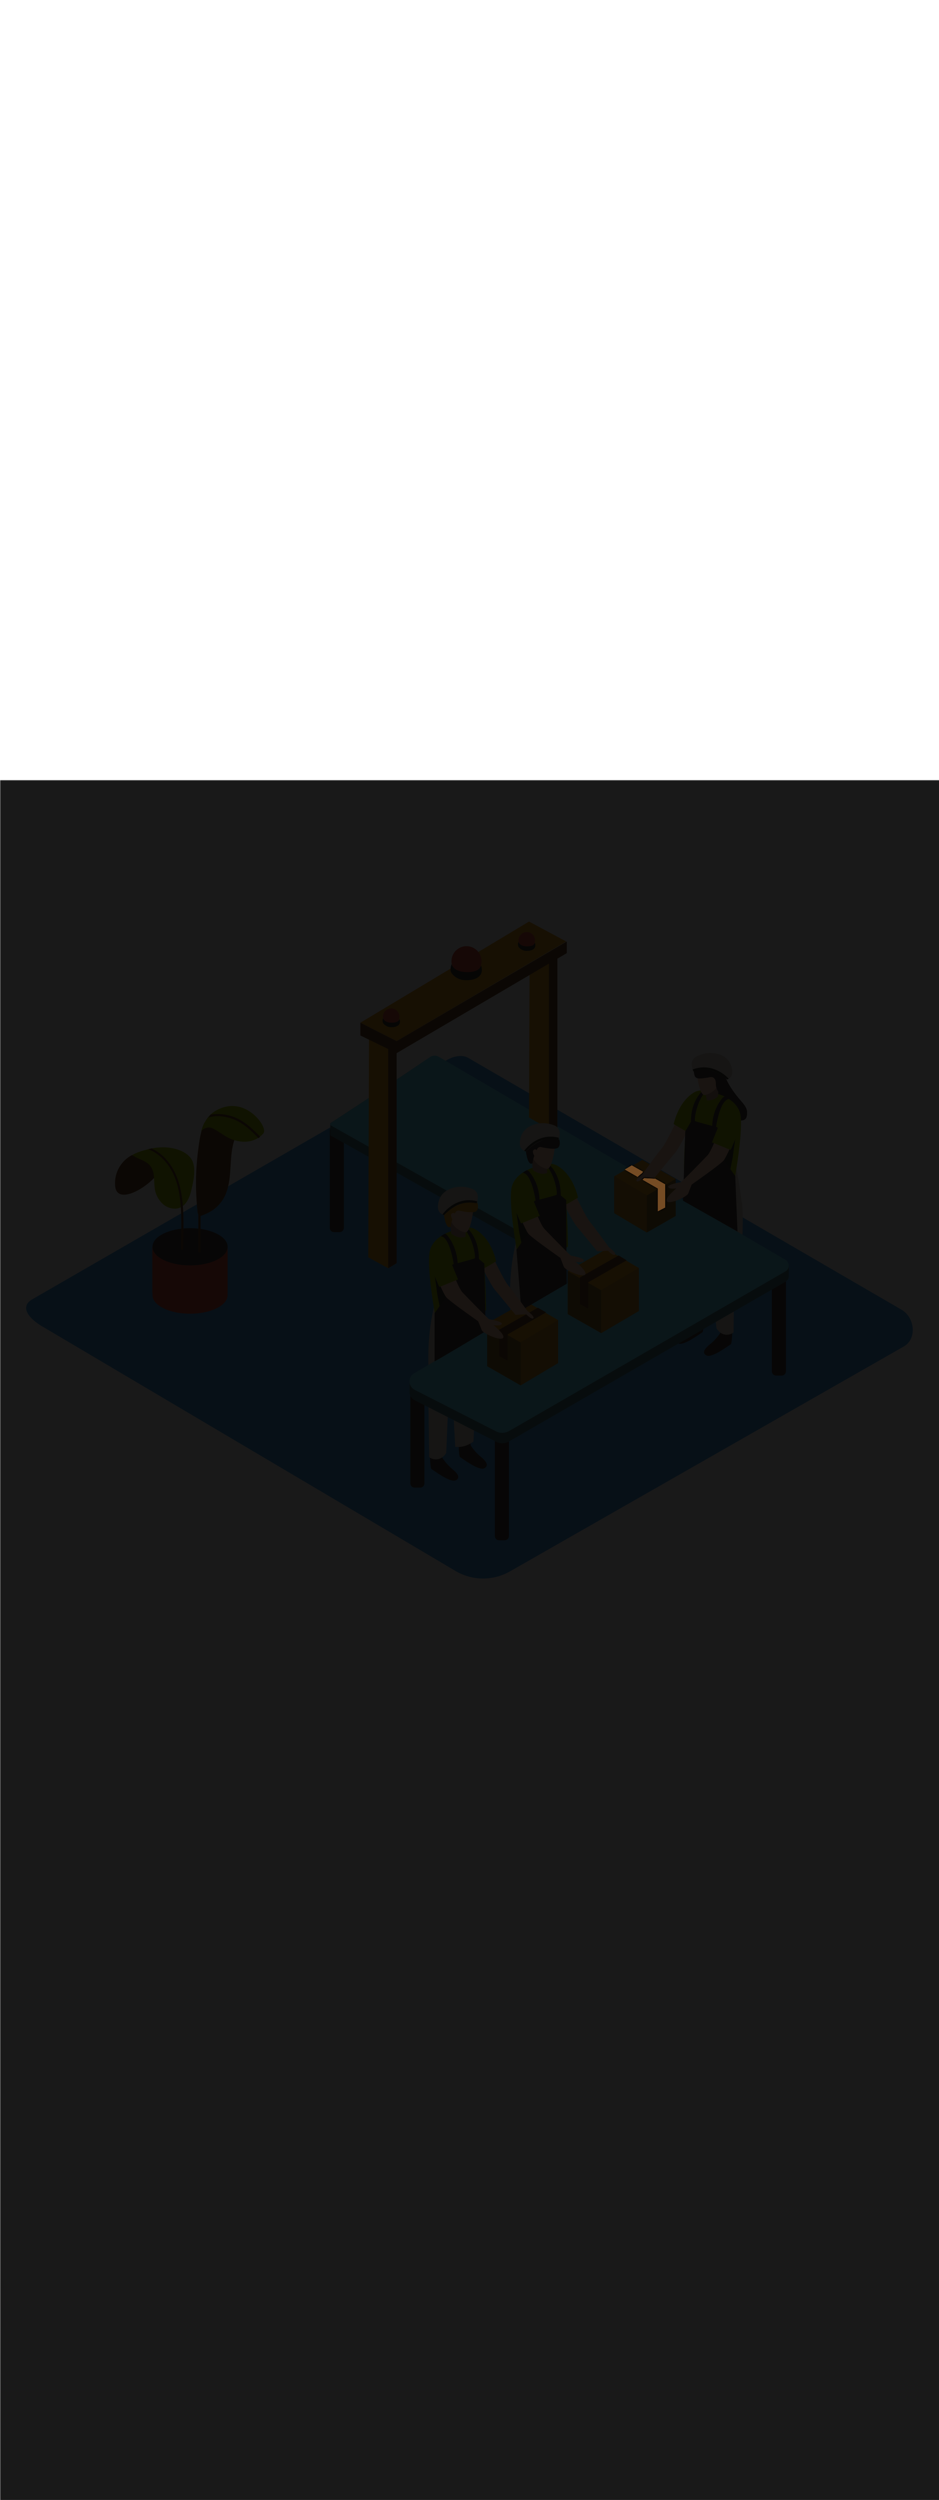 <ns0:svg xmlns:ns0="http://www.w3.org/2000/svg" version="1.1" id="Layer_1" x="0px" y="0px" viewBox="0 0 500 500" style="width: 188px;" xml:space="preserve" data-imageid="factory-worker-58" imageName="Factory Worker" class="illustrations_image"><ns0:defs><ns0:mask id="spotlight-mask"><ns0:rect x="0" y="0" width="100%" height="100%" fill="white" opacity="0.9" /><ns0:style type="text/css" fill="black" /><ns0:style type="text/css" style="" fill="black" /><ns0:path class="st7_factory-worker-58" points="354.2,215.1 336.4,205 332.7,207.2 350.3,217.3 350.3,229.4 354.2,227.4 &#09;" id="element_161" d="M 348.771 212.02 L 348.744 212.036 L 348.702 212.057 L 348.659 212.074 L 348.614 212.087 L 348.567 212.095 L 348.521 212.1 L 348.474 212.099 L 348.243 212.087 L 348.186 212.084 L 348.128 212.081 L 348.071 212.078 L 347.668 212.057 L 347.61 212.054 L 347.437 212.045 L 347.38 212.042 L 347.092 212.027 L 347.034 212.024 L 346.746 212.008 L 346.689 212.005 L 346.516 211.996 L 346.459 211.993 L 345.998 211.969 L 345.94 211.966 L 345.883 211.963 L 345.365 211.936 L 345.307 211.933 L 345.249 211.93 L 344.789 211.905 L 344.731 211.902 L 344.559 211.893 L 344.501 211.89 L 344.213 211.875 L 344.156 211.872 L 343.868 211.857 L 343.81 211.854 L 343.637 211.845 L 343.58 211.842 L 343.177 211.821 L 343.119 211.817 L 343.062 211.814 L 343.004 211.811 L 342.996 211.811 L 342.991 211.817 L 342.99 211.817 L 342.968 211.839 L 342.967 211.84 L 342.943 211.864 L 342.942 211.864 L 342.917 211.889 L 342.916 211.89 L 342.89 211.915 L 342.889 211.916 L 342.861 211.943 L 342.86 211.943 L 342.832 211.971 L 342.831 211.972 L 342.801 212.001 L 342.8 212.002 L 342.769 212.031 L 342.768 212.032 L 342.735 212.063 L 342.734 212.063 L 342.701 212.095 L 342.7 212.096 L 342.666 212.128 L 342.665 212.129 L 342.629 212.162 L 342.628 212.163 L 342.592 212.196 L 342.591 212.197 L 342.553 212.232 L 342.552 212.233 L 342.514 212.268 L 342.513 212.269 L 342.474 212.304 L 342.473 212.306 L 342.432 212.342 L 342.431 212.343 L 342.39 212.379 L 342.389 212.381 L 342.347 212.418 L 342.346 212.419 L 342.304 212.456 L 342.302 212.458 L 342.259 212.496 L 342.258 212.497 L 342.214 212.535 L 342.212 212.536 L 342.168 212.575 L 342.166 212.576 L 342.127 212.61 L 350.3 217.3 L 350.3 229.4 L 354.2 227.4 L 354.2 215.1 L 348.771 212.02 Z M 336.4 205.0 L 332.7 207.2 L 339.538 211.124 L 339.553 211.108 L 339.555 211.106 L 339.608 211.052 L 339.61 211.05 L 339.664 210.997 L 339.666 210.994 L 339.72 210.941 L 339.722 210.939 L 339.776 210.886 L 339.778 210.884 L 339.833 210.832 L 339.835 210.83 L 339.89 210.777 L 339.891 210.775 L 339.947 210.723 L 339.949 210.721 L 340.004 210.669 L 340.006 210.668 L 340.062 210.616 L 340.063 210.614 L 340.119 210.563 L 340.121 210.562 L 340.177 210.511 L 340.178 210.509 L 340.234 210.459 L 340.236 210.457 L 340.292 210.407 L 340.293 210.406 L 340.349 210.356 L 340.351 210.355 L 340.406 210.306 L 340.408 210.305 L 340.463 210.256 L 340.465 210.255 L 340.52 210.207 L 340.521 210.206 L 340.576 210.159 L 340.577 210.158 L 340.632 210.111 L 340.633 210.11 L 340.687 210.064 L 340.688 210.063 L 340.742 210.018 L 340.743 210.017 L 340.796 209.972 L 340.797 209.971 L 340.85 209.927 L 340.851 209.926 L 340.903 209.883 L 340.904 209.882 L 340.955 209.84 L 340.956 209.839 L 341.007 209.798 L 341.008 209.797 L 341.057 209.757 L 341.058 209.756 L 341.107 209.716 L 341.108 209.716 L 341.155 209.677 L 341.156 209.676 L 341.203 209.639 L 341.204 209.638 L 341.25 209.601 L 341.251 209.601 L 341.295 209.565 L 341.296 209.564 L 341.34 209.53 L 341.34 209.529 L 341.383 209.496 L 341.383 209.495 L 341.424 209.463 L 341.425 209.463 L 341.465 209.432 L 341.466 209.431 L 341.504 209.401 L 341.505 209.401 L 341.541 209.372 L 341.542 209.371 L 341.577 209.344 L 341.578 209.344 L 341.612 209.317 L 341.613 209.317 L 341.645 209.292 L 341.645 209.292 L 341.676 209.268 L 341.677 209.268 L 341.705 209.246 L 341.706 209.245 L 341.733 209.225 L 341.734 209.225 L 341.759 209.205 L 341.759 209.205 L 341.783 209.187 L 341.783 209.187 L 341.805 209.171 L 341.805 209.171 L 341.825 209.156 L 341.825 209.156 L 341.84 209.145 L 341.854 209.125 L 341.88 209.089 L 341.91 209.048 L 341.944 209 L 341.983 208.947 L 342.025 208.888 L 342.072 208.823 L 342.123 208.753 L 342.177 208.677 L 342.236 208.597 L 342.298 208.511 L 342.364 208.42 L 342.382 208.394 L 336.4 205.0 Z" fill="black" /><ns0:path class="st7_factory-worker-58" points="354.2,215.1 336.4,205 332.7,207.2 350.3,217.3 350.3,229.4 354.2,227.4 &#09;" id="element_161" d="M 348.771 212.02 L 348.744 212.036 L 348.702 212.057 L 348.659 212.074 L 348.614 212.087 L 348.567 212.095 L 348.521 212.1 L 348.474 212.099 L 348.243 212.087 L 348.186 212.084 L 348.128 212.081 L 348.071 212.078 L 347.668 212.057 L 347.61 212.054 L 347.437 212.045 L 347.38 212.042 L 347.092 212.027 L 347.034 212.024 L 346.746 212.008 L 346.689 212.005 L 346.516 211.996 L 346.459 211.993 L 345.998 211.969 L 345.94 211.966 L 345.883 211.963 L 345.365 211.936 L 345.307 211.933 L 345.249 211.93 L 344.789 211.905 L 344.731 211.902 L 344.559 211.893 L 344.501 211.89 L 344.213 211.875 L 344.156 211.872 L 343.868 211.857 L 343.81 211.854 L 343.637 211.845 L 343.58 211.842 L 343.177 211.821 L 343.119 211.817 L 343.062 211.814 L 343.004 211.811 L 342.996 211.811 L 342.991 211.817 L 342.99 211.817 L 342.968 211.839 L 342.967 211.84 L 342.943 211.864 L 342.942 211.864 L 342.917 211.889 L 342.916 211.89 L 342.89 211.915 L 342.889 211.916 L 342.861 211.943 L 342.86 211.943 L 342.832 211.971 L 342.831 211.972 L 342.801 212.001 L 342.8 212.002 L 342.769 212.031 L 342.768 212.032 L 342.735 212.063 L 342.734 212.063 L 342.701 212.095 L 342.7 212.096 L 342.666 212.128 L 342.665 212.129 L 342.629 212.162 L 342.628 212.163 L 342.592 212.196 L 342.591 212.197 L 342.553 212.232 L 342.552 212.233 L 342.514 212.268 L 342.513 212.269 L 342.474 212.304 L 342.473 212.306 L 342.432 212.342 L 342.431 212.343 L 342.39 212.379 L 342.389 212.381 L 342.347 212.418 L 342.346 212.419 L 342.304 212.456 L 342.302 212.458 L 342.259 212.496 L 342.258 212.497 L 342.214 212.535 L 342.212 212.536 L 342.168 212.575 L 342.166 212.576 L 342.127 212.61 L 350.3 217.3 L 350.3 229.4 L 354.2 227.4 L 354.2 215.1 L 348.771 212.02 Z M 336.4 205.0 L 332.7 207.2 L 339.538 211.124 L 339.553 211.108 L 339.555 211.106 L 339.608 211.052 L 339.61 211.05 L 339.664 210.997 L 339.666 210.994 L 339.72 210.941 L 339.722 210.939 L 339.776 210.886 L 339.778 210.884 L 339.833 210.832 L 339.835 210.83 L 339.89 210.777 L 339.891 210.775 L 339.947 210.723 L 339.949 210.721 L 340.004 210.669 L 340.006 210.668 L 340.062 210.616 L 340.063 210.614 L 340.119 210.563 L 340.121 210.562 L 340.177 210.511 L 340.178 210.509 L 340.234 210.459 L 340.236 210.457 L 340.292 210.407 L 340.293 210.406 L 340.349 210.356 L 340.351 210.355 L 340.406 210.306 L 340.408 210.305 L 340.463 210.256 L 340.465 210.255 L 340.52 210.207 L 340.521 210.206 L 340.576 210.159 L 340.577 210.158 L 340.632 210.111 L 340.633 210.11 L 340.687 210.064 L 340.688 210.063 L 340.742 210.018 L 340.743 210.017 L 340.796 209.972 L 340.797 209.971 L 340.85 209.927 L 340.851 209.926 L 340.903 209.883 L 340.904 209.882 L 340.955 209.84 L 340.956 209.839 L 341.007 209.798 L 341.008 209.797 L 341.057 209.757 L 341.058 209.756 L 341.107 209.716 L 341.108 209.716 L 341.155 209.677 L 341.156 209.676 L 341.203 209.639 L 341.204 209.638 L 341.25 209.601 L 341.251 209.601 L 341.295 209.565 L 341.296 209.564 L 341.34 209.53 L 341.34 209.529 L 341.383 209.496 L 341.383 209.495 L 341.424 209.463 L 341.425 209.463 L 341.465 209.432 L 341.466 209.431 L 341.504 209.401 L 341.505 209.401 L 341.541 209.372 L 341.542 209.371 L 341.577 209.344 L 341.578 209.344 L 341.612 209.317 L 341.613 209.317 L 341.645 209.292 L 341.645 209.292 L 341.676 209.268 L 341.677 209.268 L 341.705 209.246 L 341.706 209.245 L 341.733 209.225 L 341.734 209.225 L 341.759 209.205 L 341.759 209.205 L 341.783 209.187 L 341.783 209.187 L 341.805 209.171 L 341.805 209.171 L 341.825 209.156 L 341.825 209.156 L 341.84 209.145 L 341.854 209.125 L 341.88 209.089 L 341.91 209.048 L 341.944 209 L 341.983 208.947 L 342.025 208.888 L 342.072 208.823 L 342.123 208.753 L 342.177 208.677 L 342.236 208.597 L 342.298 208.511 L 342.364 208.42 L 342.382 208.394 L 336.4 205.0 Z" style="" fill="black" /></ns0:mask></ns0:defs><ns0:style type="text/css">
	.st0_factory-worker-58{fill:#4AA4E8;}
	.st1_factory-worker-58{fill:#473E39;}
	.st2_factory-worker-58{fill:#E0D6CD;}
	.st3_factory-worker-58{opacity:0.63;fill:url(#SVGID_1_);enable-background:new    ;}
	.st4_factory-worker-58{fill:#68E1FD;}
	.st5_factory-worker-58{opacity:0.61;fill:#3A3935;enable-background:new    ;}
	.st6_factory-worker-58{fill:#EDA421;}
	.st7_factory-worker-58{fill:#754C24;}
	.st8_factory-worker-58{fill:#E05342;}
	.st9_factory-worker-58{fill:#3A3935;}
	.st10_factory-worker-58{opacity:0.63;fill:url(#SVGID_00000002357216511214276740000009219274794042331277_);enable-background:new    ;}
	.st11_factory-worker-58{opacity:0.5;fill:#3A3935;enable-background:new    ;}
	.st12_factory-worker-58{opacity:0.2;fill:#3A3935;enable-background:new    ;}
	.st13_factory-worker-58{opacity:0.63;fill:url(#SVGID_00000062879558210823061030000003876816625058579846_);enable-background:new    ;}
	.st14_factory-worker-58{opacity:0.63;fill:url(#SVGID_00000107563316759563581290000009093506711244094644_);enable-background:new    ;}
	.st15_factory-worker-58{fill:#FFC8A9;}
	.st16_factory-worker-58{fill:#A2C609;}
	.st17_factory-worker-58{opacity:0.3;fill:#3A3935;enable-background:new    ;}
	.st18_factory-worker-58{opacity:0.63;fill:url(#SVGID_00000084514778806881865860000017573732512895611789_);enable-background:new    ;}
</ns0:style>
<ns0:path id="field_factory-worker-58" class="st0_factory-worker-58" d="M243,421L23.1,291c-7-3.9-13-10.4-6.2-14.6l220.7-127.2c3.3-2.1,8.3-3.4,11.7-1.4l230.8,134&#10;&#09;c7,4.1,8.3,15.4,1.2,19.5L272,420.7C263.1,426,252,426.1,243,421z" />
<ns0:g id="factory-workers_factory-worker-58">
	<ns0:path class="st1_factory-worker-58" d="M367.8,275.6c0,0,1.1,11,0.5,12.2c-1.4,2.3-3.2,4.3-5.3,5.9c-2.1,1.7-4.9,4.5-1.9,6s12-5.5,12.9-5.9&#10;&#09;&#09;s1-12.4,1-12.4" />
	<ns0:path class="st1_factory-worker-58" d="M383,282c0,0,1.1,11,0.5,12.2c-1.5,2.2-3.3,4.3-5.4,5.9c-2.1,1.7-4.9,4.5-1.9,6s12-5.5,12.9-5.9s1-12.4,1-12.4&#10;&#09;&#09;" />
	<ns0:path class="st2_factory-worker-58" d="M390.9,234.7c0.2,5,0.2,10.1-0.1,15.4c0,0.4,0.1,0.8,0.4,1.1c-0.3,17.3-0.6,42.1-0.6,42.5c0,0.6-5.4,3.7-9.1-2&#10;&#09;&#09;l-4.4-41.5l-0.4,38.2c0,0-6,3.5-9.6-2.8l-2.7-57.9L390.9,234.7z" />
	<ns0:path class="st1_factory-worker-58" d="M371.8,267.1c0,0,1.1,11,0.5,12.2c-1.5,2.3-3.3,4.3-5.3,6c-2.1,1.7-4.9,4.5-1.9,6s12-5.5,12.9-5.9&#10;&#09;&#09;s1-12.4,1-12.4" />
	<ns0:path class="st2_factory-worker-58" d="M380.7,278l2.5-46.6l1.8,43.8c2.2-1.5,4.4-2.9,6.5-4.5c1.1-5.9,2.3-11.8,3.4-17.7c0.3-9.4,1.1-18.9,0.2-28.3&#10;&#09;&#09;l-26.9-5.4l2.7,57.9c2,1.5,4.3,2.5,6.8,2.8C378.7,279.3,379.7,278.7,380.7,278z" />
	<ns0:path class="st1_factory-worker-58" d="M295.1,305.9c0,0-1.1,11-0.5,12.2c1.5,2.2,3.3,4.2,5.3,5.9c2.1,1.7,4.9,4.5,1.9,6s-12-5.5-12.9-5.9&#10;&#09;&#09;s-1-12.3-1-12.3" />
	<ns0:path class="st1_factory-worker-58" d="M280,312.2c0,0-1.1,11-0.5,12.2c1.5,2.3,3.3,4.3,5.3,6c2.1,1.7,4.9,4.5,1.9,6s-12-5.5-12.9-5.9s-1-12.3-1-12.3&#10;&#09;&#09;" />
	<ns0:path class="st2_factory-worker-58" d="M271.7,267.6c-0.2,5,0.2,7.5,0.5,12.8c0,0.4-0.1,0.8-0.4,1.1c0.3,17.3,0.6,42.1,0.6,42.5c0,0.6,5.4,3.7,9.1-2&#10;&#09;&#09;l2.2-51.8l2.6,48.5c3.5,0.4,6.9-0.7,9.7-2.8l2.7-57.9L271.7,267.6z" />
	
		<ns0:linearGradient id="SVGID_1_-factory-worker-58" gradientUnits="userSpaceOnUse" x1="227.899" y1="97.151" x2="407.789" y2="216.521" gradientTransform="matrix(1 0 0 -1 0 502)">
		<ns0:stop offset="0" style="stop-color:#4AA4E8;stop-opacity:0" />
		<ns0:stop offset="0.99" style="stop-color:#754C24" />
	</ns0:linearGradient>
	<ns0:polyline class="st3_factory-worker-58" points="219.4,375.8 268.5,404.5 417.4,313.8 368.6,286.5 &#09;" />
	<ns0:path class="st1_factory-worker-58" d="M251.2,341.9c0,0-1.1,11-0.5,12.2c1.5,2.2,3.3,4.3,5.3,5.9c2.1,1.7,4.9,4.5,1.9,6.1s-12-5.5-12.9-5.9&#10;&#09;&#09;s-0.9-12.3-0.9-12.3" />
	<ns0:path class="st1_factory-worker-58" d="M236,348.3c0,0-1.1,11-0.5,12.2c1.5,2.3,3.3,4.3,5.3,6c2.1,1.7,4.9,4.5,1.9,6s-12-5.5-12.9-5.9s-1-12.3-1-12.3&#10;&#09;&#09;" />
	<ns0:path class="st2_factory-worker-58" d="M228.2,301c-0.2,5-0.2,10.1,0.1,15.4c0,0.4-0.1,0.8-0.4,1.1c0.3,17.3,0.6,42.1,0.6,42.5c0,0.6,5.4,3.7,9.1-2&#10;&#09;&#09;l2.2-51.8l2.6,48.5c3.5,0.4,6.9-0.7,9.7-2.8l2.7-57.9L228.2,301z" />
	<ns0:path class="st1_factory-worker-58" d="M177.9,184.2h2.9c1.3,0,2.3,1,2.3,2.3v51.7c0,1.3-1,2.3-2.3,2.3h-2.9c-1.3,0-2.3-1-2.3-2.3v-51.7&#10;&#09;&#09;C175.6,185.2,176.6,184.2,177.9,184.2z" />
	<ns0:path class="st1_factory-worker-58" d="M220.8,320.1h2.9c1.3,0,2.3,1,2.3,2.3v51.7c0,1.3-1,2.3-2.3,2.3h-2.9c-1.3,0-2.3-1-2.3-2.3v-51.7&#10;&#09;&#09;C218.4,321.2,219.5,320.1,220.8,320.1z" />
	<ns0:path class="st1_factory-worker-58" d="M265.8,344.9h2.9c1.3,0,2.3,1,2.3,2.3v54.9c0,1.3-1,2.3-2.3,2.3h-2.9c-1.3,0-2.3-1-2.3-2.3v-54.9&#10;&#09;&#09;C263.5,346,264.5,344.9,265.8,344.9z" />
	<ns0:path class="st1_factory-worker-58" d="M413.3,257.3h2.9c1.3,0,2.3,1,2.3,2.3v54.9c0,1.3-1,2.3-2.3,2.3h-2.9c-1.3,0-2.3-1-2.3-2.3v-54.9&#10;&#09;&#09;C411,258.3,412,257.3,413.3,257.3z" />
	<ns0:polygon class="st4_factory-worker-58 targetColor" points="420,258.2 420,263.6 417.4,265.6 416.4,259.5 &#09;" style="fill: rgb(104, 225, 253);" />
	<ns0:polygon class="st5_factory-worker-58" points="420,258.2 420,263.6 417.4,265.6 416.4,259.5 &#09;" />
	<ns0:path class="st4_factory-worker-58 targetColor" d="M418.2,260.5L227.1,148.7c-16.9,11.5-34.1,22.7-51.2,33.9v6.4l132.4,74.4c1.7,0.9,2.3,3.1,1.3,4.8&#10;&#09;&#09;c-0.3,0.5-0.7,1-1.3,1.3l-87.6,51.4l-2.6-1.5v5.8c0,0.2,0,0.3,0,0.5v0.8h0.1c0.3,1.5,1.3,2.7,2.6,3.4l43.4,22.1&#10;&#09;&#09;c2.2,1.1,4.8,1,6.9-0.2l147.1-84.9c1.7-1,2.3-3.1,1.3-4.8C419.2,261.3,418.8,260.8,418.2,260.5z" style="fill: rgb(104, 225, 253);" />
	<ns0:path class="st5_factory-worker-58" d="M418.2,260.5L227.1,148.7c-16.9,11.5-34.1,22.7-51.2,33.9v6.4l132.4,74.4c1.7,0.9,2.3,3.1,1.3,4.8&#10;&#09;&#09;c-0.3,0.5-0.7,1-1.3,1.3l-87.6,51.4l-2.6-1.5v5.8c0,0.2,0,0.3,0,0.5v0.8h0.1c0.3,1.5,1.3,2.7,2.6,3.4l43.4,22.1&#10;&#09;&#09;c2.2,1.1,4.8,1,6.9-0.2l147.1-84.9c1.7-1,2.3-3.1,1.3-4.8C419.2,261.3,418.8,260.8,418.2,260.5z" />
	<ns0:path class="st4_factory-worker-58 targetColor" d="M418.2,255.2l-184.6-108c-1.4-0.8-3.1-0.8-4.5,0.1c-17.6,12-35.4,23.7-53.2,35.3v1L308.3,258&#10;&#09;&#09;c1.7,0.9,2.3,3.1,1.3,4.8c-0.3,0.5-0.7,1-1.3,1.3l-87.8,51.5c-2.4,1.4-3.2,4.4-1.8,6.8c0.5,0.8,1.2,1.5,2.1,2l43.4,22.1&#10;&#09;&#09;c2.2,1.1,4.8,1,6.9-0.2l147.1-84.9c1.7-1,2.3-3.1,1.3-4.8C419.2,256,418.8,255.5,418.2,255.2z" style="fill: rgb(104, 225, 253);" />
	<ns0:path class="st6_factory-worker-58" d="M296.8,188.1V93.5L282,97.9l-0.3,81.6C286.7,182.5,291.8,185.1,296.8,188.1z" />
	<ns0:path class="st7_factory-worker-58" d="M296.8,188.1V93.5l-4.5,1.3v90.7C293.8,186.3,295.3,187.2,296.8,188.1z" />
	<ns0:polygon class="st6_factory-worker-58" points="191.9,129.1 211.2,138.9 301.5,85.9 281.7,75.3 &#09;" />
	<ns0:polygon class="st7_factory-worker-58" points="211.2,145.3 301.8,92.1 301.8,85.9 211.2,138.9 &#09;" />
	<ns0:polygon class="st6_factory-worker-58" points="196.5,134.7 196.1,253.9 206.7,259.7 211.2,257 211.2,138.9 &#09;" />
	<ns0:polygon class="st7_factory-worker-58" points="206.7,259.7 206.7,138.9 211.2,141.3 211.2,257 &#09;" />
	<ns0:circle class="st8_factory-worker-58" cx="208.3" cy="125.9" r="4.4" />
	<ns0:path class="st9_factory-worker-58" d="M204,126.7c0,0,0.4,2.3,4.4,2.4c4.2,0.1,4.3-2,4.3-2c0.3,0.7,0.3,1.4,0.2,2.1c-0.3,1.1-1.5,2.3-4.4,2.3&#10;&#09;&#09;c-1.7,0.1-3.3-0.7-4.4-2C203.6,128.6,203.6,127.6,204,126.7z" />
	<ns0:circle class="st8_factory-worker-58" cx="248.4" cy="96.4" r="8" />
	<ns0:path class="st9_factory-worker-58" d="M240.5,97.9c0,0.1,0.7,4.1,7.9,4.3c7.5,0.2,7.7-3.6,7.7-3.6c0.5,1.2,0.6,2.5,0.3,3.8c-0.5,1.9-2.7,4.1-8,4.1&#10;&#09;&#09;c-3.1,0.1-6-1.2-7.9-3.7C239.2,100.8,240.5,97.9,240.5,97.9z" />
	<ns0:polygon class="st7_factory-worker-58" points="191.9,129.1 191.9,135.9 211.2,145.3 211.2,138.9 &#09;" />
	<ns0:circle class="st8_factory-worker-58" cx="280.5" cy="85.3" r="4.4" />
	<ns0:path class="st9_factory-worker-58" d="M276.1,86.1c0,0,0.4,2.3,4.4,2.4c4.2,0.1,4.3-2,4.3-2c0.3,0.7,0.3,1.4,0.2,2.1c-0.3,1.1-1.5,2.3-4.4,2.3&#10;&#09;&#09;c-1.7,0.1-3.3-0.7-4.4-2C275.7,88,275.7,87,276.1,86.1z" />
	
		<ns0:linearGradient id="SVGID_00000124131632111508491960000006013261234445777280_-factory-worker-58" gradientUnits="userSpaceOnUse" x1="365.742" y1="249.598" x2="350.792" y2="271.348" gradientTransform="matrix(1 0 0 -1 0 502)">
		<ns0:stop offset="0" style="stop-color:#4AA4E8;stop-opacity:0" />
		<ns0:stop offset="0.99" style="stop-color:#754C24" />
	</ns0:linearGradient>
	<ns0:path style="opacity:0.63;fill:url(#SVGID_00000124131632111508491960000006013261234445777280_);enable-background:new    ;" d="&#10;&#09;&#09;M356.6,227l-18.1,10.6l15.7,9.2l18.1-9.7C367.1,233.6,361.9,230.3,356.6,227z" />
	<ns0:polyline class="st6_factory-worker-58" points="359.8,212.2 359.8,231.9 344.4,240.7 327.1,230.4 327.1,210.8 &#09;" />
	<ns0:polyline class="st11_factory-worker-58" points="359.8,212.2 359.8,231.9 344.4,240.7 327.1,230.4 327.1,210.8 &#09;" />
	<ns0:polygon class="st6_factory-worker-58" points="359.8,212.2 342,202.1 327.1,210.8 344.4,221 &#09;" />
	<ns0:polygon class="st6_factory-worker-58" points="344.4,221 344.4,240.7 327.1,230.4 327.1,210.8 &#09;" />
	<ns0:polygon class="st12_factory-worker-58" points="344.4,221 344.4,240.7 327.1,230.4 327.1,210.8 &#09;" />
	<ns0:polygon class="st7_factory-worker-58" points="354.2,215.1 336.4,205 332.7,207.2 350.3,217.3 350.3,229.4 354.2,227.4 &#09;" />
	
		<ns0:linearGradient id="SVGID_00000163752388722065511110000010695988412360062125_-factory-worker-58" gradientUnits="userSpaceOnUse" x1="301.172" y1="167.238" x2="283.282" y2="193.279" gradientTransform="matrix(1 0 0 -1 0 502)">
		<ns0:stop offset="0" style="stop-color:#4AA4E8;stop-opacity:0" />
		<ns0:stop offset="0.99" style="stop-color:#754C24" />
	</ns0:linearGradient>
	<ns0:path style="opacity:0.63;fill:url(#SVGID_00000163752388722065511110000010695988412360062125_);enable-background:new    ;" d="&#10;&#09;&#09;M290.2,304.3L268.5,317l18.8,11l21.7-11.6C302.7,312.3,296.5,308.3,290.2,304.3z" />
	<ns0:polyline class="st6_factory-worker-58" points="259.4,289 259.4,311.8 277.2,322 297.2,310.1 297.2,287.3 &#09;" />
	<ns0:polyline class="st11_factory-worker-58" points="259.4,289 259.4,311.8 277.2,322 297.2,310.1 297.2,287.3 &#09;" />
	<ns0:polygon class="st6_factory-worker-58" points="259.4,289 280,277.3 297.2,287.3 277.2,299.2 &#09;" />
	<ns0:polygon class="st6_factory-worker-58" points="277.2,299.2 277.2,322 297.2,310.1 297.2,287.3 &#09;" />
	<ns0:polygon class="st12_factory-worker-58" points="277.2,299.2 277.2,322 297.2,310.1 297.2,287.3 &#09;" />
	<ns0:polygon class="st7_factory-worker-58" points="265.8,292.4 286.4,280.7 290.8,283.2 270.3,294.9 270.3,308.9 265.8,306.5 &#09;" />
	
		<ns0:linearGradient id="SVGID_00000065755235189220674860000009540863709748096169_-factory-worker-58" gradientUnits="userSpaceOnUse" x1="344.073" y1="194.965" x2="326.183" y2="220.995" gradientTransform="matrix(1 0 0 -1 0 502)">
		<ns0:stop offset="0" style="stop-color:#4AA4E8;stop-opacity:0" />
		<ns0:stop offset="0.99" style="stop-color:#754C24" />
	</ns0:linearGradient>
	<ns0:path style="opacity:0.63;fill:url(#SVGID_00000065755235189220674860000009540863709748096169_);enable-background:new    ;" d="&#10;&#09;&#09;M333.1,276.6l-21.7,12.7l18.8,11l21.6-11.6C345.6,284.6,339.4,280.5,333.1,276.6z" />
	<ns0:polyline class="st6_factory-worker-58" points="302.3,261.3 302.3,284.1 320.1,294.2 340.2,282.4 340.2,259.6 &#09;" />
	<ns0:polyline class="st11_factory-worker-58" points="302.3,261.3 302.3,284.1 320.1,294.2 340.2,282.4 340.2,259.6 &#09;" />
	<ns0:polygon class="st6_factory-worker-58" points="302.3,261.3 322.9,249.5 340.2,259.6 320.1,271.4 &#09;" />
	<ns0:polygon class="st6_factory-worker-58" points="320.1,271.4 320.1,294.2 340.2,282.4 340.2,259.6 &#09;" />
	<ns0:polygon class="st12_factory-worker-58" points="320.1,271.4 320.1,294.2 340.2,282.4 340.2,259.6 &#09;" />
	<ns0:polygon class="st7_factory-worker-58" points="308.8,264.6 329.4,252.9 333.7,255.5 313.2,267.2 313.2,281.2 308.8,278.8 &#09;" />
	<ns0:path class="st15_factory-worker-58" d="M306.3,220.6c0,0,5.7,11.9,7.8,14.4s10.2,13.6,10.2,13.6s4.1,3,3.2,3.9s-3.8-2.1-3.8-2.1l-5.7,0.3&#10;&#09;&#09;c0,0-8.9-10.9-10.9-13.2s-7.4-13-7.4-13" />
	<ns0:path class="st2_factory-worker-58" d="M274.7,245.7c0,0.1,0,0.2,0,0.3c-1.7,7.1-2.7,14.3-3,21.6c9.5,3.6,20.9-1.1,28.6-8.8L274.7,245.7z" />
	<ns0:path class="st16_factory-worker-58" d="M284.9,205.9c0,0-10,2.4-12.3,10.2s3,36.3,3,36.3s16.1,6.1,26.8-4.3c0,0,0-39.9-6-43.1&#10;&#09;&#09;C291.9,202.6,284.9,205.9,284.9,205.9z" />
	<ns0:path class="st16_factory-worker-58" d="M295.7,204.7c0,0,8.5,2.9,12.1,17.4c0,0-5.9,3.7-8.1,4.5" />
	<ns0:path class="st1_factory-worker-58" d="M301.5,223.4l-2.9-2.4c0-13.1-7.9-17.9-7.9-17.9l-0.8,0.7c5.9,5.9,7,16.4,6.5,16.8s-9.1,2.6-9.1,2.6&#10;&#09;&#09;c-0.1-1.7-0.3-3.4-0.7-5.1c-0.3-1.4-0.8-2.8-1.4-4.2c-0.5-1.1-1-2.2-1.7-3.2c-0.5-0.8-1-1.5-1.6-2.2c-0.2-0.4-0.6-0.6-1-0.8&#10;&#09;&#09;c-0.2-0.1-0.3-0.1-0.5-0.1c-0.7,0.4-1.4,0.8-2.1,1.3c4.9,0.4,6.9,14.8,6.9,14.8s-2.5,0.2-1.6,7.1s-8.6,19-8.6,19l2.6,32.3&#10;&#09;&#09;l24.1-14.1L301.5,223.4z" />
	<ns0:path class="st9_factory-worker-58" d="M281.6,236.6l-7.3-11.9l0.3,3.5c0,0,0.1,0.1,0.1,0.2c0.7,3.6,1.5,10.7,1.7,11.7l1.2,6l4.6-6.6L281.6,236.6z" />
	<ns0:path class="st15_factory-worker-58" d="M284.9,228.4c0,0,2.9,8.2,5.1,10.5s13.6,14,14,14.1s7.2,1.2,6.9,2.6s-4.4,0.7-4.4,0.7s6.4,5.1,5.1,6.8&#10;&#09;&#09;s-10.7-2.3-11.4-4.2s-1.8-4.7-1.8-4.7s-15.5-10.8-17.1-12.9s-5.4-11.3-5.4-11.3S279.7,225.8,284.9,228.4z" />
	<ns0:path class="st16_factory-worker-58" d="M273.1,225.6c0,0,4.1,10,4.3,10.2s9-3.7,10-3.9l-4.6-11.3" />
	<ns0:path class="st15_factory-worker-58" d="M287.3,209.2c1.3,0.4,2.7,0.3,4-0.1v-6.7l-8.1-1.2l0.5,6.2C284.8,208.3,286,208.9,287.3,209.2z" />
	<ns0:path class="st17_factory-worker-58" d="M287.3,209.2c1.3,0.4,2.7,0.3,4-0.1v-6.7l-8.1-1.2l0.5,6.2C284.8,208.3,286,208.9,287.3,209.2z" />
	<ns0:path class="st15_factory-worker-58" d="M295.6,192.9c0.3,0.3-1.3,14.1-4.3,13.9s-8.4-4-8.4-9.4S291.9,188.2,295.6,192.9z" />
	<ns0:path class="st1_factory-worker-58" d="M291.1,186.7c-7.9-0.9-11.4,4.4-11.3,8s1.1,9.3,3,9.4c0.3,0,0.5-0.1,0.8-0.2c0.1-1.4,0.4-2.7,0.9-4&#10;&#09;&#09;c-0.5-0.9-1.3-2.5-0.2-3.2c0.4-0.4,1.1-0.3,1.4,0.1c0.1,0.1,0.1,0.1,0.1,0.2c0.1-1,1-1.8,2-1.8c0,0,7.2,1.7,9.2,0.5&#10;&#09;&#09;S298.9,187.6,291.1,186.7z" />
	<ns0:path class="st2_factory-worker-58" d="M287.8,182.6c-4.8,0.4-9.4,2.9-10.6,7.7s0.4,6.6,2.9,7.3c0,0,7.8-8.9,17.1-6.3c0.7,0.2,0.8-2.6,0.8-3&#10;&#09;&#09;c0.2-1.9-0.9-3.8-2.7-4.5C292.9,182.8,290.3,182.4,287.8,182.6z" />
	<ns0:path class="st9_factory-worker-58" d="M280,197.6l-0.9-0.3c0,0,6.8-10.1,18.5-7l-0.3,1.1c-3.3-0.8-6.8-0.5-10,0.8C284.6,193.5,282.1,195.3,280,197.6&#10;&#09;&#09;z" />
	<ns0:path class="st15_factory-worker-58" d="M262.8,254.4c0,0,5.6,11.9,7.8,14.4s10.2,13.6,10.2,13.6s4.1,3,3.2,3.9s-3.8-2.1-3.8-2.1l-5.7,0.3&#10;&#09;&#09;c0,0-8.9-10.9-10.9-13.2s-7.4-13-7.4-13" />
	<ns0:path class="st2_factory-worker-58" d="M231.2,279.5c0,0.1,0,0.2,0,0.3c-1.7,7.1-2.7,14.3-3,21.6c9.5,3.6,20.9-1.1,28.6-8.8L231.2,279.5z" />
	<ns0:path class="st16_factory-worker-58" d="M241.3,239.7c0,0-10,2.4-12.3,10.3s3,36.3,3,36.3s16.1,6.1,26.8-4.3c0,0,0-39.9-6-43.1&#10;&#09;&#09;C248.4,236.4,241.3,239.7,241.3,239.7z" />
	<ns0:path class="st16_factory-worker-58" d="M252.1,238.6c0,0,8.5,2.9,12.1,17.4c0,0-5.9,3.7-8.1,4.5" />
	<ns0:path class="st1_factory-worker-58" d="M257.9,257.2l-2.9-2.4c0-13.1-7.9-17.9-7.9-17.9l-0.8,0.7c5.9,5.9,7,16.4,6.5,16.8s-9.1,2.6-9.1,2.6&#10;&#09;&#09;c-0.1-1.7-0.3-3.4-0.8-5.1c-0.3-1.4-0.8-2.8-1.4-4.2c-0.5-1.1-1-2.2-1.7-3.2c-0.5-0.8-1-1.5-1.6-2.2c-0.2-0.4-0.6-0.6-0.9-0.8&#10;&#09;&#09;c-0.2-0.1-0.3-0.1-0.5-0.1c-0.7,0.4-1.4,0.8-2.1,1.3c4.9,0.4,6.9,14.8,6.9,14.8s-2.5,0.2-1.6,7.1s-8.6,19-8.6,19v25.6&#10;&#09;&#09;c-0.6,0.7,27.2-16,27.2-16L257.9,257.2z" />
	<ns0:path class="st9_factory-worker-58" d="M238.1,270.4l-7.3-11.9l0.3,3.5c0,0.1,0,0.1,0.1,0.2c0.7,3.6,1.5,10.7,1.7,11.7l1.2,6l4.6-6.6L238.1,270.4z" />
	<ns0:path class="st15_factory-worker-58" d="M241.3,262.2c0,0,2.9,8.2,5.1,10.5s13.6,14,14,14.1s7.2,1.2,6.8,2.5s-4.4,0.7-4.4,0.7s6.4,5.1,5.1,6.8&#10;&#09;&#09;s-10.7-2.3-11.4-4.2s-1.9-4.7-1.9-4.7s-15.5-10.8-17.1-12.9s-5.4-11.3-5.4-11.3S236.1,259.7,241.3,262.2z" />
	<ns0:path class="st16_factory-worker-58" d="M229.6,259.4c0,0,4.1,10,4.3,10.2s9-3.7,10-3.9l-4.6-11.3" />
	<ns0:path class="st15_factory-worker-58" d="M243.8,243.1c1.3,0.4,2.7,0.3,4.1-0.1v-6.7l-8.1-1.2l0.5,6.2C241.3,242.1,242.5,242.7,243.8,243.1z" />
	<ns0:path class="st17_factory-worker-58" d="M243.8,243.1c1.3,0.4,2.7,0.3,4.1-0.1v-6.7l-8.1-1.2l0.5,6.2C241.3,242.1,242.5,242.7,243.8,243.1z" />
	<ns0:path class="st15_factory-worker-58" d="M252.1,226.7c0.3,0.3-1.3,14.1-4.3,13.9s-8.4-4-8.4-9.4S248.4,222,252.1,226.7z" />
	<ns0:path class="st6_factory-worker-58" d="M247.5,220.5c-7.9-0.9-11.4,4.4-11.3,8s1.1,9.3,3,9.4c0.3,0,0.5-0.1,0.8-0.2c0.1-1.4,0.4-2.7,0.9-4&#10;&#09;&#09;c-0.5-0.9-1.3-2.5-0.2-3.2c0.4-0.3,1.1-0.3,1.4,0.1c0,0.1,0.1,0.1,0.1,0.2c0.1-1,1-1.8,2-1.8c0,0,7.2,1.7,9.2,0.5&#10;&#09;&#09;S255.4,221.4,247.5,220.5z" />
	<ns0:path class="st2_factory-worker-58" d="M244.2,216.4c-4.8,0.4-9.4,2.9-10.6,7.7s0.4,6.6,2.9,7.3c0,0,7.8-8.9,17.1-6.3c0.7,0.2,0.8-2.6,0.8-3&#10;&#09;&#09;c0.2-1.9-0.9-3.8-2.7-4.5C249.3,216.6,246.8,216.2,244.2,216.4z" />
	<ns0:path class="st9_factory-worker-58" d="M236.5,231.4l-0.9-0.3c0,0,6.8-10.1,18.5-7l-0.3,1.1c-3.3-0.8-6.8-0.5-10,0.8&#10;&#09;&#09;C241.1,227.3,238.6,229.2,236.5,231.4z" />
	<ns0:path class="st1_factory-worker-58" d="M386.5,158.5c0,0,1,3.2,5.1,8.6s7.1,6.9,6,11.9s-11.1-0.2-16.1-0.6s-6-8.1-5.4-11.8" />
	<ns0:path class="st15_factory-worker-58" d="M360.2,181.5c0,0-5.6,11.9-7.8,14.4s-10.2,13.6-10.2,13.6s-4.1,3-3.2,3.9s3.8-2.1,3.8-2.1l5.7,0.3&#10;&#09;&#09;c0,0,8.9-10.9,10.9-13.2s7.4-13,7.4-13" />
	<ns0:path class="st2_factory-worker-58" d="M366.2,219.7l25.8-13.3c1.5,7.2,2.6,14.5,3.3,21.8C385.8,232.3,374,227.5,366.2,219.7z" />
	<ns0:path class="st16_factory-worker-58" d="M381.7,166.8c0,0,10,2.4,12.3,10.2s-3,36.3-3,36.3s-16.1,6.1-26.8-4.3c0,0,0-39.9,6-43.1&#10;&#09;&#09;C374.6,163.6,381.7,166.8,381.7,166.8z" />
	<ns0:path class="st16_factory-worker-58" d="M370.8,165.6c0,0-8.4,2.9-12.1,17.4c0,0,5.9,3.7,8.1,4.5" />
	<ns0:path class="st1_factory-worker-58" d="M364.9,186.9l3-5.1c0-13.1,7.9-17.9,7.9-17.9l0.8,0.7c-5.9,5.9-7,16.4-6.5,16.8s9.1,2.6,9.1,2.6&#10;&#09;&#09;c0.1-1.7,0.3-3.4,0.7-5.1c0.3-1.4,0.8-2.8,1.4-4.2c0.5-1.1,1-2.2,1.7-3.2c0.5-0.8,1-1.5,1.6-2.2c0.2-0.4,0.6-0.6,1-0.8&#10;&#09;&#09;c0.1,0,0.4-0.1,0.5-0.1c0.7,0.4,1.4,0.8,2.1,1.3c-4.9,0.4-6.9,14.8-6.9,14.8s2.5,0.2,1.6,7.1s8.6,19,8.6,19l1.2,29.6l-29-16.4&#10;&#09;&#09;L364.9,186.9z" />
	<ns0:path class="st15_factory-worker-58" d="M374.7,163.3L374.7,163.3c0.2,0.3,0.4,0.5,0.4,0.8c0.5,2.1,0.9,4.2,1.3,6.3c0.8,0.1,1.6,0,2.4-0.2&#10;&#09;&#09;c1.3-0.3,2.5-1,3.5-1.9l0.5-6.2L374.7,163.3z" />
	<ns0:path class="st17_factory-worker-58" d="M374.7,163.3L374.7,163.3c0.2,0.3,0.4,0.5,0.4,0.8c0.5,2.1,0.9,4.2,1.3,6.3c0.8,0.1,1.6,0,2.4-0.2&#10;&#09;&#09;c1.3-0.3,2.5-1,3.5-1.9l0.5-6.2L374.7,163.3z" />
	<ns0:path class="st15_factory-worker-58" d="M370.9,153.8c-0.3,0.3,1.3,14.1,4.3,13.8s8.4-4,8.4-9.4S374.6,149.1,370.9,153.8z" />
	<ns0:path class="st9_factory-worker-58" d="M384.9,197.5l7.3-11.9l-0.3,3.5c0,0.1-0.1,0.1-0.1,0.2c-0.7,3.6-1.5,10.7-1.7,11.7l-1.2,6l-4.6-6.6&#10;&#09;&#09;L384.9,197.5z" />
	<ns0:path class="st15_factory-worker-58" d="M381.7,189.3c0,0-2.9,8.2-5.1,10.5s-13.6,14-14,14.1s-7.2,1.2-6.8,2.6s4.4,0.7,4.4,0.7s-6.4,5.1-5.1,6.9&#10;&#09;&#09;s10.7-2.3,11.4-4.2s1.8-4.7,1.8-4.7s15.5-10.8,17.1-12.9s5.4-11.2,5.4-11.2S386.8,186.8,381.7,189.3z" />
	<ns0:path class="st16_factory-worker-58" d="M393.4,186.5c0,0-4.1,10-4.3,10.2s-9-3.7-10-3.9l4.6-11.3" />
	<ns0:path class="st1_factory-worker-58" d="M386.7,155.7c0-3.6-3.5-8.9-11.3-8c-2.1,0.1-4.1,1.1-5.6,2.6c0,0.6-0.1,1.1-0.1,1.7c-0.1,0.1-0.2,0.3-0.2,0.5&#10;&#09;&#09;c0,1.4-0.2,3.7,0.5,5c0,0.2,0.1,0.3,0.2,0.4c0.9,1.1,2.5,0.9,3.8,0.8c1-0.1,1.9-0.3,2.9-0.4c1.5-0.3,3-0.8,4,1.3&#10;&#09;&#09;c0.2,0.7,0.3,1.5,0.3,2.3c0,1.5,0.6,3,1.5,4.2c0.5,0.6,1.4-0.3,0.9-0.9c0,0-0.1-0.1-0.1-0.1h0.1C385.6,165,386.7,159.3,386.7,155.7&#10;&#09;&#09;z" />
	<ns0:path class="st2_factory-worker-58" d="M377.8,145.2c4.8-0.1,9.7,1.8,11.4,6.5s0.3,6.6-2,7.6c0,0-8.7-8-17.7-4.4c-0.6,0.3-1.1-2.6-1.1-2.9&#10;&#09;&#09;c-0.4-1.9,0.5-3.8,2.2-4.8C372.8,146,375.3,145.3,377.8,145.2z" />
	<ns0:path class="st9_factory-worker-58" d="M387.2,159.3l0.8-0.4c0,0-7.9-9.2-19.2-4.9l0.5,1.1c3.2-1.2,6.8-1.3,10.1-0.3&#10;&#09;&#09;C382.2,155.8,384.8,157.3,387.2,159.3z" />
</ns0:g>
<ns0:g id="plant_factory-worker-58">
	
		<ns0:linearGradient id="SVGID_00000003812231763729820960000014645287591334753443_-factory-worker-58" gradientUnits="userSpaceOnUse" x1="60.289" y1="206.676" x2="88.219" y2="224.586" gradientTransform="matrix(1 0 0 -1 0 502)">
		<ns0:stop offset="0" style="stop-color:#4AA4E8;stop-opacity:0" />
		<ns0:stop offset="0.99" style="stop-color:#754C24" />
	</ns0:linearGradient>
	<ns0:path style="opacity:0.63;fill:url(#SVGID_00000003812231763729820960000014645287591334753443_);enable-background:new    ;" d="&#10;&#09;&#09;M68.8,307.1l49.6-28.1l-31.2-17.8l-50,27.9C47.8,295,58.3,301.1,68.8,307.1z" />
	<ns0:polyline class="st8_factory-worker-58" points="81.1,248.3 81.1,273 121.2,273 121.2,248.3 &#09;" />
	<ns0:ellipse class="st1_factory-worker-58" cx="101.2" cy="248.3" rx="20" ry="9.9" />
	<ns0:ellipse class="st8_factory-worker-58" cx="101.2" cy="274" rx="20" ry="9.9" />
	<ns0:path class="st7_factory-worker-58" d="M123.6,190.7c-4.2-1.7-10.1-7.5-15.2-7.3c-1.9,4.8-2.5,10.4-3.1,15.2c-1,8.4-1.2,16.9-0.6,25.4&#10;&#09;&#09;c0.1,1.9,0.3,3.8,0.5,5.6c0,0.6,0.2,1.1,0.4,1.6v19.6c0,0.3,0.3,0.6,0.6,0.6c0.3,0,0.6-0.3,0.6-0.6c0-6.3,0-12.6,0-18.9&#10;&#09;&#09;c2-0.7,3.9-1.5,5.7-2.6c3.8-2.4,6.6-5.9,8.1-10.1c3.2-9,1.2-19.1,4.3-28C124.5,191,124.1,190.9,123.6,190.7z" />
	<ns0:path class="st16_factory-worker-58" d="M114.9,175.9c-2.4,1.4-4.4,3.4-5.7,5.9c-0.4,0.5-0.7,1.1-0.9,1.7l-0.2,0.4l0,0c-0.4,1-0.7,2.1-1,3.1&#10;&#09;&#09;c0.5-0.8,1.2-1.4,2.1-1.7c1.1-0.5,2.2-0.6,3.3-0.3c1.1,0.4,2.1,1,3.1,1.6c1.4,0.9,2.8,1.8,4.2,2.7c6.6,4.2,15.5,4.6,20.6-1.5&#10;&#09;&#09;c0.1-0.2,0.1-0.5,0.2-0.7C141.5,183,129.6,167.4,114.9,175.9z" />
	<ns0:path class="st7_factory-worker-58" d="M137.6,190.5l0.8-0.6c0-0.2,0-0.3-0.2-0.5c-4-4.1-8.3-8.2-13.8-10.2c-3.9-1.5-8.2-1.9-12.3-1.2&#10;&#09;&#09;c-0.4,0.5-0.8,1.1-1.2,1.6c4.5-1.5,10.1-0.6,14.2,1.2c4.9,2.1,8.7,5.8,12.3,9.5C137.4,190.4,137.5,190.5,137.6,190.5z" />
	<ns0:path class="st7_factory-worker-58" d="M70.3,199.5c-5.9,3.1-9.5,9.4-9,16.1c0.5,11.8,20,0.3,25.1-9.7s6,4.2,6,4.2" />
	<ns0:path class="st16_factory-worker-58" d="M87.9,195.4c-3.7-0.1-7.3,0.4-10.8,1.5c-2.4,0.6-4.6,1.4-6.7,2.6c1.2,0.8,2.5,1.5,3.9,2.1&#10;&#09;&#09;c2.4,1,5,2.2,6.3,4.5c0.3,0.6,0.6,1.2,0.8,1.8c1.2,3.9,0.2,8.6,1.8,12.5c1.7,4.1,4.9,7.4,9.5,7.6c5.5,0.3,8-4.9,9.1-9.5&#10;&#09;&#09;s2.6-10.8,0.8-15.5C100.4,197.6,93.1,195.6,87.9,195.4z" />
	<ns0:path class="st7_factory-worker-58" d="M95.1,213.8c-2.3-7.5-7.2-14.5-14.3-17.8h-0.3l-0.3,0.1l-1.3,0.3c8.3,3.1,13.6,11.3,15.7,19.7&#10;&#09;&#09;c2.7,10.7,1.8,22.4,1.8,33.3c0,0.3,0.3,0.5,0.7,0.5c0.3,0,0.5-0.2,0.5-0.5C97.5,237.7,98.6,225.2,95.1,213.8z" />
</ns0:g>
<ns0:rect x="0" y="0" width="100%" height="100%" fill="black" mask="url(#spotlight-mask)" /><ns0:g id="highlighted-segment"><ns0:style type="text/css" /><ns0:style type="text/css" style="">
	.st0_factory-worker-58{fill:#4AA4E8;}
	.st1_factory-worker-58{fill:#473E39;}
	.st2_factory-worker-58{fill:#E0D6CD;}
	.st3_factory-worker-58{opacity:0.63;fill:url(#SVGID_1_);enable-background:new    ;}
	.st4_factory-worker-58{fill:#68E1FD;}
	.st5_factory-worker-58{opacity:0.61;fill:#3A3935;enable-background:new    ;}
	.st6_factory-worker-58{fill:#EDA421;}
	.st7_factory-worker-58{fill:#754C24;}
	.st8_factory-worker-58{fill:#E05342;}
	.st9_factory-worker-58{fill:#3A3935;}
	.st10_factory-worker-58{opacity:0.63;fill:url(#SVGID_00000002357216511214276740000009219274794042331277_);enable-background:new    ;}
	.st11_factory-worker-58{opacity:0.5;fill:#3A3935;enable-background:new    ;}
	.st12_factory-worker-58{opacity:0.2;fill:#3A3935;enable-background:new    ;}
	.st13_factory-worker-58{opacity:0.63;fill:url(#SVGID_00000062879558210823061030000003876816625058579846_);enable-background:new    ;}
	.st14_factory-worker-58{opacity:0.63;fill:url(#SVGID_00000107563316759563581290000009093506711244094644_);enable-background:new    ;}
	.st15_factory-worker-58{fill:#FFC8A9;}
	.st16_factory-worker-58{fill:#A2C609;}
	.st17_factory-worker-58{opacity:0.3;fill:#3A3935;enable-background:new    ;}
	.st18_factory-worker-58{opacity:0.63;fill:url(#SVGID_00000084514778806881865860000017573732512895611789_);enable-background:new    ;}
</ns0:style><ns0:path class="st7_factory-worker-58" points="354.2,215.1 336.4,205 332.7,207.2 350.3,217.3 350.3,229.4 354.2,227.4 &#09;" id="element_161" d="M 348.771 212.02 L 348.744 212.036 L 348.702 212.057 L 348.659 212.074 L 348.614 212.087 L 348.567 212.095 L 348.521 212.1 L 348.474 212.099 L 348.243 212.087 L 348.186 212.084 L 348.128 212.081 L 348.071 212.078 L 347.668 212.057 L 347.61 212.054 L 347.437 212.045 L 347.38 212.042 L 347.092 212.027 L 347.034 212.024 L 346.746 212.008 L 346.689 212.005 L 346.516 211.996 L 346.459 211.993 L 345.998 211.969 L 345.94 211.966 L 345.883 211.963 L 345.365 211.936 L 345.307 211.933 L 345.249 211.93 L 344.789 211.905 L 344.731 211.902 L 344.559 211.893 L 344.501 211.89 L 344.213 211.875 L 344.156 211.872 L 343.868 211.857 L 343.81 211.854 L 343.637 211.845 L 343.58 211.842 L 343.177 211.821 L 343.119 211.817 L 343.062 211.814 L 343.004 211.811 L 342.996 211.811 L 342.991 211.817 L 342.99 211.817 L 342.968 211.839 L 342.967 211.84 L 342.943 211.864 L 342.942 211.864 L 342.917 211.889 L 342.916 211.89 L 342.89 211.915 L 342.889 211.916 L 342.861 211.943 L 342.86 211.943 L 342.832 211.971 L 342.831 211.972 L 342.801 212.001 L 342.8 212.002 L 342.769 212.031 L 342.768 212.032 L 342.735 212.063 L 342.734 212.063 L 342.701 212.095 L 342.7 212.096 L 342.666 212.128 L 342.665 212.129 L 342.629 212.162 L 342.628 212.163 L 342.592 212.196 L 342.591 212.197 L 342.553 212.232 L 342.552 212.233 L 342.514 212.268 L 342.513 212.269 L 342.474 212.304 L 342.473 212.306 L 342.432 212.342 L 342.431 212.343 L 342.39 212.379 L 342.389 212.381 L 342.347 212.418 L 342.346 212.419 L 342.304 212.456 L 342.302 212.458 L 342.259 212.496 L 342.258 212.497 L 342.214 212.535 L 342.212 212.536 L 342.168 212.575 L 342.166 212.576 L 342.127 212.61 L 350.3 217.3 L 350.3 229.4 L 354.2 227.4 L 354.2 215.1 L 348.771 212.02 Z M 336.4 205.0 L 332.7 207.2 L 339.538 211.124 L 339.553 211.108 L 339.555 211.106 L 339.608 211.052 L 339.61 211.05 L 339.664 210.997 L 339.666 210.994 L 339.72 210.941 L 339.722 210.939 L 339.776 210.886 L 339.778 210.884 L 339.833 210.832 L 339.835 210.83 L 339.89 210.777 L 339.891 210.775 L 339.947 210.723 L 339.949 210.721 L 340.004 210.669 L 340.006 210.668 L 340.062 210.616 L 340.063 210.614 L 340.119 210.563 L 340.121 210.562 L 340.177 210.511 L 340.178 210.509 L 340.234 210.459 L 340.236 210.457 L 340.292 210.407 L 340.293 210.406 L 340.349 210.356 L 340.351 210.355 L 340.406 210.306 L 340.408 210.305 L 340.463 210.256 L 340.465 210.255 L 340.52 210.207 L 340.521 210.206 L 340.576 210.159 L 340.577 210.158 L 340.632 210.111 L 340.633 210.11 L 340.687 210.064 L 340.688 210.063 L 340.742 210.018 L 340.743 210.017 L 340.796 209.972 L 340.797 209.971 L 340.85 209.927 L 340.851 209.926 L 340.903 209.883 L 340.904 209.882 L 340.955 209.84 L 340.956 209.839 L 341.007 209.798 L 341.008 209.797 L 341.057 209.757 L 341.058 209.756 L 341.107 209.716 L 341.108 209.716 L 341.155 209.677 L 341.156 209.676 L 341.203 209.639 L 341.204 209.638 L 341.25 209.601 L 341.251 209.601 L 341.295 209.565 L 341.296 209.564 L 341.34 209.53 L 341.34 209.529 L 341.383 209.496 L 341.383 209.495 L 341.424 209.463 L 341.425 209.463 L 341.465 209.432 L 341.466 209.431 L 341.504 209.401 L 341.505 209.401 L 341.541 209.372 L 341.542 209.371 L 341.577 209.344 L 341.578 209.344 L 341.612 209.317 L 341.613 209.317 L 341.645 209.292 L 341.645 209.292 L 341.676 209.268 L 341.677 209.268 L 341.705 209.246 L 341.706 209.245 L 341.733 209.225 L 341.734 209.225 L 341.759 209.205 L 341.759 209.205 L 341.783 209.187 L 341.783 209.187 L 341.805 209.171 L 341.805 209.171 L 341.825 209.156 L 341.825 209.156 L 341.84 209.145 L 341.854 209.125 L 341.88 209.089 L 341.91 209.048 L 341.944 209 L 341.983 208.947 L 342.025 208.888 L 342.072 208.823 L 342.123 208.753 L 342.177 208.677 L 342.236 208.597 L 342.298 208.511 L 342.364 208.42 L 342.382 208.394 L 336.4 205.0 Z" /><ns0:path class="st7_factory-worker-58" points="354.2,215.1 336.4,205 332.7,207.2 350.3,217.3 350.3,229.4 354.2,227.4 &#09;" id="element_161" d="M 348.771 212.02 L 348.744 212.036 L 348.702 212.057 L 348.659 212.074 L 348.614 212.087 L 348.567 212.095 L 348.521 212.1 L 348.474 212.099 L 348.243 212.087 L 348.186 212.084 L 348.128 212.081 L 348.071 212.078 L 347.668 212.057 L 347.61 212.054 L 347.437 212.045 L 347.38 212.042 L 347.092 212.027 L 347.034 212.024 L 346.746 212.008 L 346.689 212.005 L 346.516 211.996 L 346.459 211.993 L 345.998 211.969 L 345.94 211.966 L 345.883 211.963 L 345.365 211.936 L 345.307 211.933 L 345.249 211.93 L 344.789 211.905 L 344.731 211.902 L 344.559 211.893 L 344.501 211.89 L 344.213 211.875 L 344.156 211.872 L 343.868 211.857 L 343.81 211.854 L 343.637 211.845 L 343.58 211.842 L 343.177 211.821 L 343.119 211.817 L 343.062 211.814 L 343.004 211.811 L 342.996 211.811 L 342.991 211.817 L 342.99 211.817 L 342.968 211.839 L 342.967 211.84 L 342.943 211.864 L 342.942 211.864 L 342.917 211.889 L 342.916 211.89 L 342.89 211.915 L 342.889 211.916 L 342.861 211.943 L 342.86 211.943 L 342.832 211.971 L 342.831 211.972 L 342.801 212.001 L 342.8 212.002 L 342.769 212.031 L 342.768 212.032 L 342.735 212.063 L 342.734 212.063 L 342.701 212.095 L 342.7 212.096 L 342.666 212.128 L 342.665 212.129 L 342.629 212.162 L 342.628 212.163 L 342.592 212.196 L 342.591 212.197 L 342.553 212.232 L 342.552 212.233 L 342.514 212.268 L 342.513 212.269 L 342.474 212.304 L 342.473 212.306 L 342.432 212.342 L 342.431 212.343 L 342.39 212.379 L 342.389 212.381 L 342.347 212.418 L 342.346 212.419 L 342.304 212.456 L 342.302 212.458 L 342.259 212.496 L 342.258 212.497 L 342.214 212.535 L 342.212 212.536 L 342.168 212.575 L 342.166 212.576 L 342.127 212.61 L 350.3 217.3 L 350.3 229.4 L 354.2 227.4 L 354.2 215.1 L 348.771 212.02 Z M 336.4 205.0 L 332.7 207.2 L 339.538 211.124 L 339.553 211.108 L 339.555 211.106 L 339.608 211.052 L 339.61 211.05 L 339.664 210.997 L 339.666 210.994 L 339.72 210.941 L 339.722 210.939 L 339.776 210.886 L 339.778 210.884 L 339.833 210.832 L 339.835 210.83 L 339.89 210.777 L 339.891 210.775 L 339.947 210.723 L 339.949 210.721 L 340.004 210.669 L 340.006 210.668 L 340.062 210.616 L 340.063 210.614 L 340.119 210.563 L 340.121 210.562 L 340.177 210.511 L 340.178 210.509 L 340.234 210.459 L 340.236 210.457 L 340.292 210.407 L 340.293 210.406 L 340.349 210.356 L 340.351 210.355 L 340.406 210.306 L 340.408 210.305 L 340.463 210.256 L 340.465 210.255 L 340.52 210.207 L 340.521 210.206 L 340.576 210.159 L 340.577 210.158 L 340.632 210.111 L 340.633 210.11 L 340.687 210.064 L 340.688 210.063 L 340.742 210.018 L 340.743 210.017 L 340.796 209.972 L 340.797 209.971 L 340.85 209.927 L 340.851 209.926 L 340.903 209.883 L 340.904 209.882 L 340.955 209.84 L 340.956 209.839 L 341.007 209.798 L 341.008 209.797 L 341.057 209.757 L 341.058 209.756 L 341.107 209.716 L 341.108 209.716 L 341.155 209.677 L 341.156 209.676 L 341.203 209.639 L 341.204 209.638 L 341.25 209.601 L 341.251 209.601 L 341.295 209.565 L 341.296 209.564 L 341.34 209.53 L 341.34 209.529 L 341.383 209.496 L 341.383 209.495 L 341.424 209.463 L 341.425 209.463 L 341.465 209.432 L 341.466 209.431 L 341.504 209.401 L 341.505 209.401 L 341.541 209.372 L 341.542 209.371 L 341.577 209.344 L 341.578 209.344 L 341.612 209.317 L 341.613 209.317 L 341.645 209.292 L 341.645 209.292 L 341.676 209.268 L 341.677 209.268 L 341.705 209.246 L 341.706 209.245 L 341.733 209.225 L 341.734 209.225 L 341.759 209.205 L 341.759 209.205 L 341.783 209.187 L 341.783 209.187 L 341.805 209.171 L 341.805 209.171 L 341.825 209.156 L 341.825 209.156 L 341.84 209.145 L 341.854 209.125 L 341.88 209.089 L 341.91 209.048 L 341.944 209 L 341.983 208.947 L 342.025 208.888 L 342.072 208.823 L 342.123 208.753 L 342.177 208.677 L 342.236 208.597 L 342.298 208.511 L 342.364 208.42 L 342.382 208.394 L 336.4 205.0 Z" style="" /></ns0:g></ns0:svg>